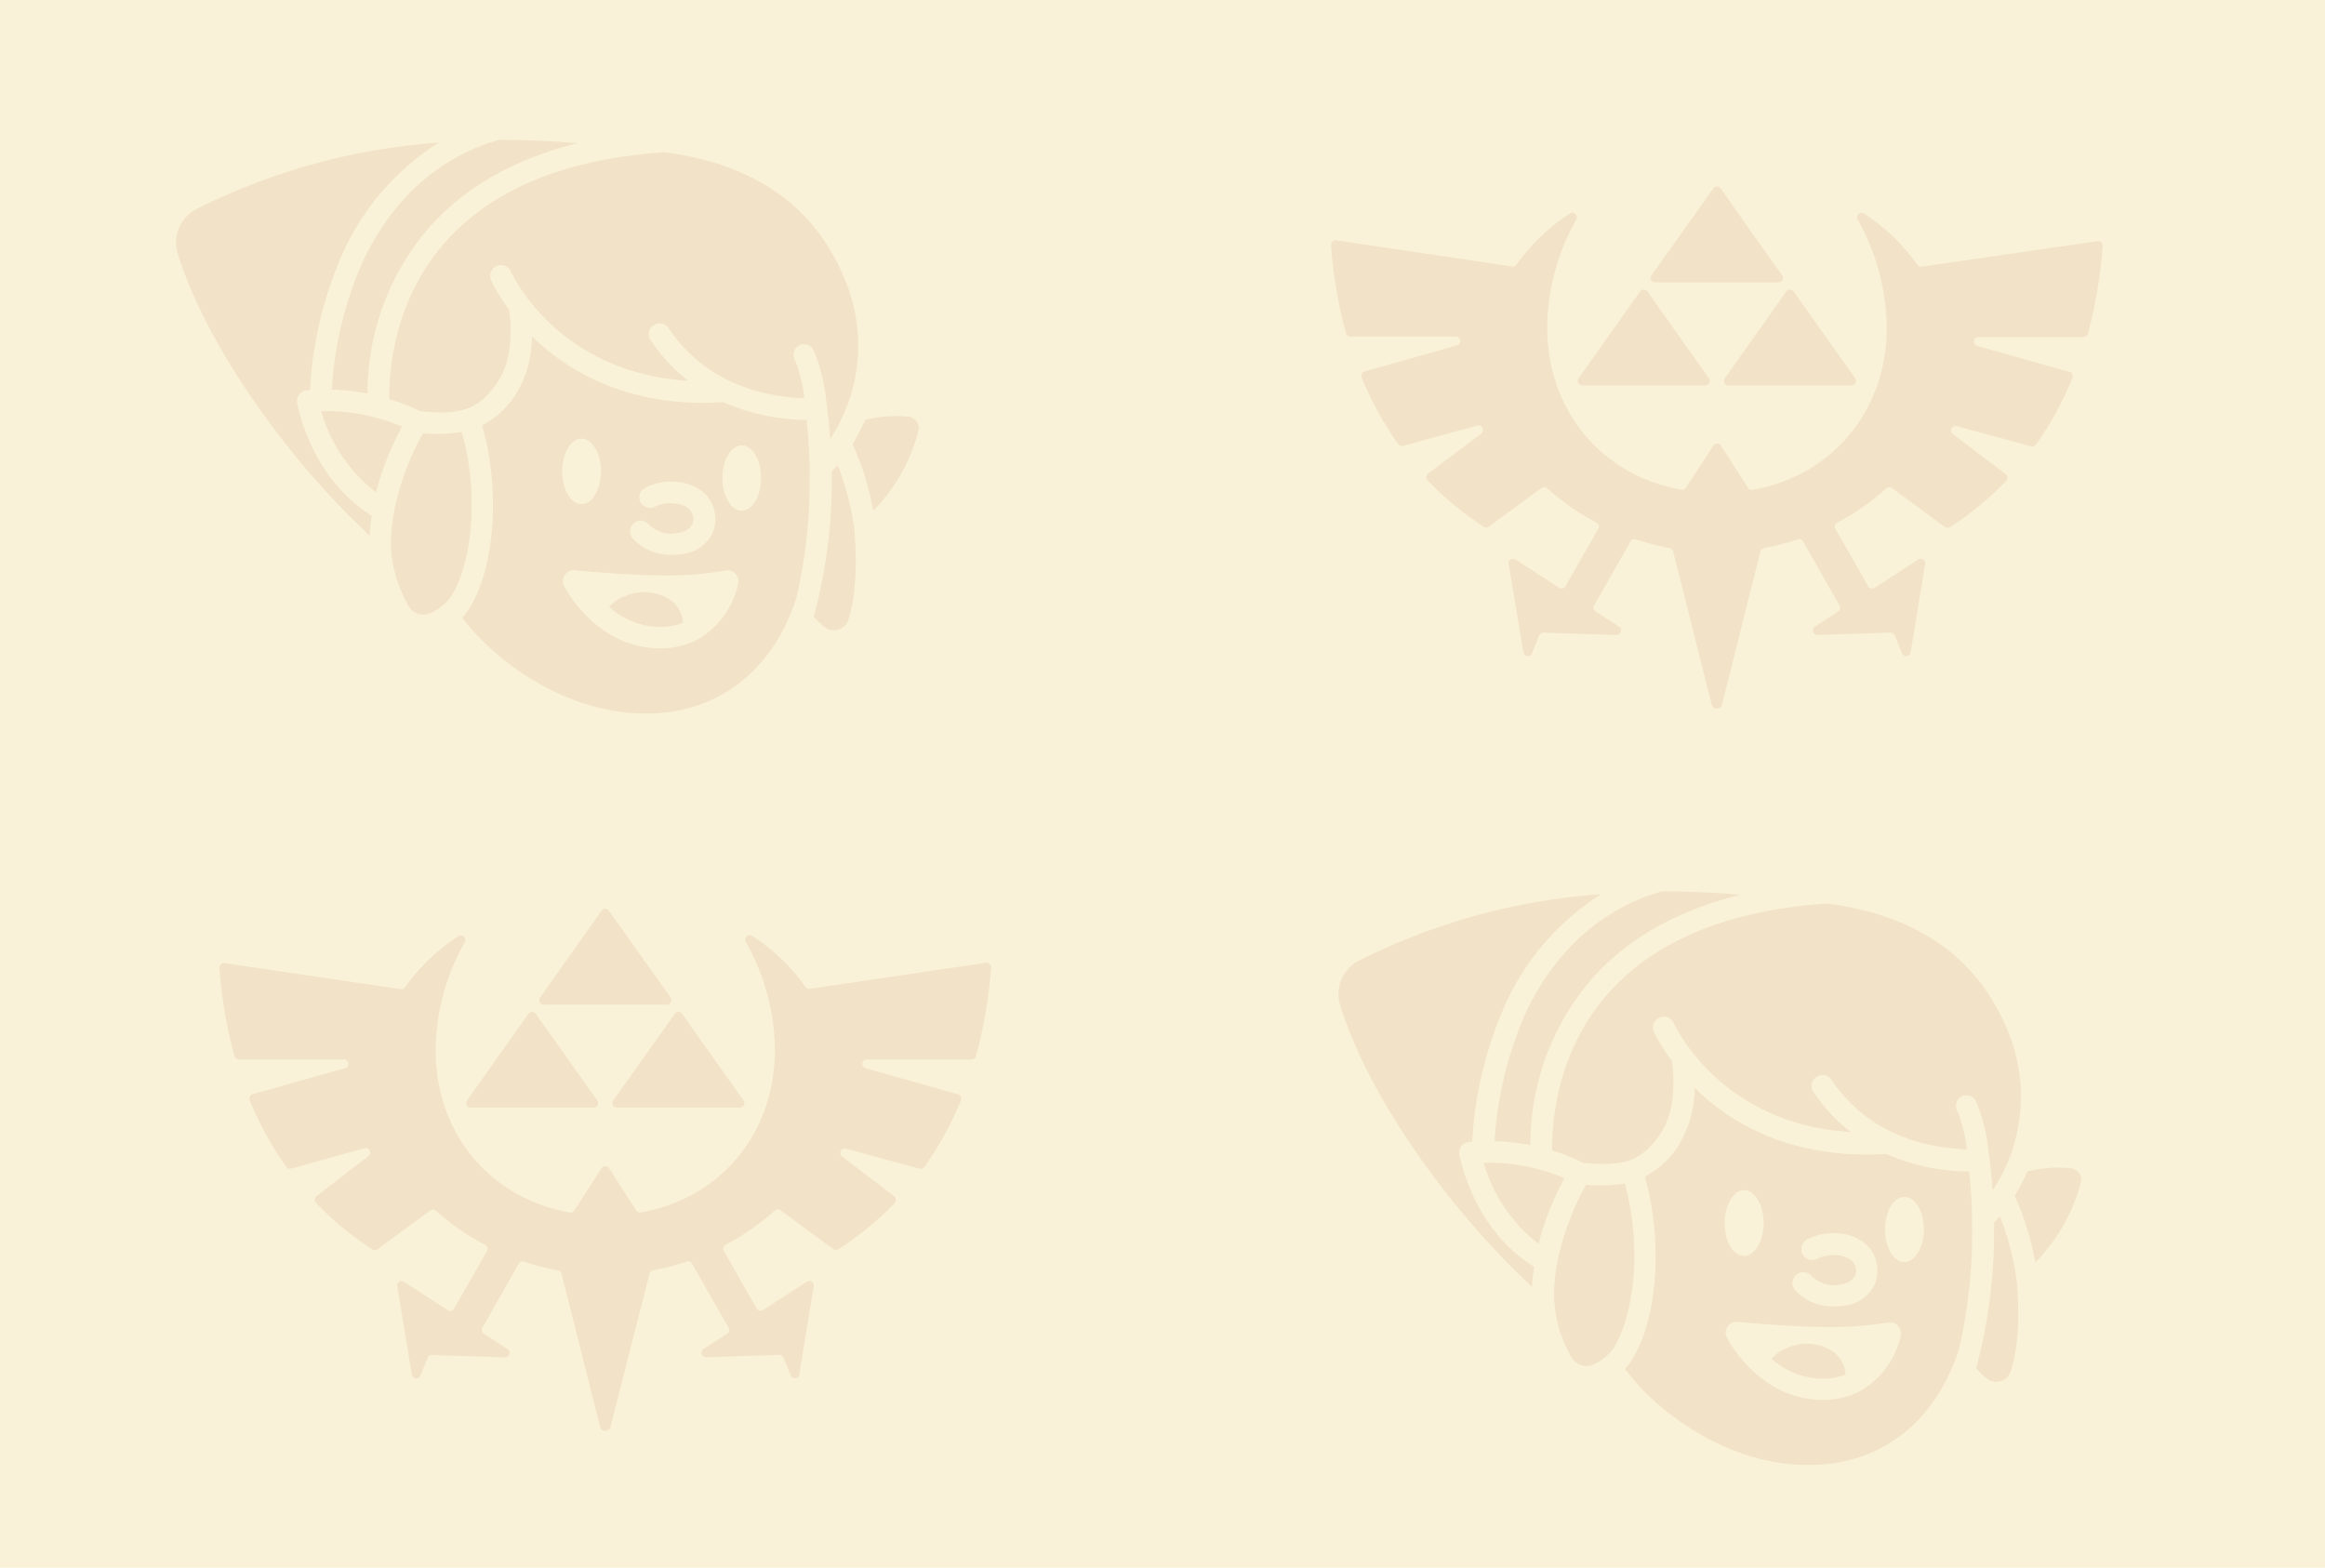 <svg xmlns="http://www.w3.org/2000/svg" viewBox="0 0 279.54 188.49"><defs><style>.cls-1{isolation:isolate;}.cls-2{fill:#f9f2d8;}.cls-3,.cls-4{fill:#f2e2c7;}.cls-4{mix-blend-mode:multiply;}</style></defs><g class="cls-1"><g id="Layer_1" data-name="Layer 1"><rect class="cls-2" width="279.54" height="188.49"/><path class="cls-3" d="M48.33,51.3a35.15,35.15,0,0,0-3,7.43l-.12.46a18.79,18.79,0,0,1-6.58-9.74,22.73,22.73,0,0,1,6.43.73l.26.07h0A21.32,21.32,0,0,1,48.33,51.3Z"/><path class="cls-3" d="M54.12,71.88l0,0h0l0,0A6.69,6.69,0,0,1,52,73.61l-.05,0a2.1,2.1,0,0,1-2.86-.79,16.84,16.84,0,0,1-1.2-2.66,15.92,15.92,0,0,1-.46-1.56c0-.11-.06-.2-.08-.31a11.46,11.46,0,0,1-.27-1.67h0c-.53-5.34,2.19-11.81,3.78-14.53a17.62,17.62,0,0,0,4.65-.16C57.73,59.67,56.65,68.12,54.12,71.88Z"/><path class="cls-3" d="M44.68,62c-.11.77-.2,1.56-.24,2.38C35.33,56,25,42.14,21.36,30.47a4.51,4.51,0,0,1,2.25-5.32,76.75,76.75,0,0,1,29.15-8,30.5,30.5,0,0,0-11.86,14,47.07,47.07,0,0,0-3.64,15.76l-.38,0a1.33,1.33,0,0,0-1.15,1.52C35.8,48.85,37.33,57.41,44.68,62Z"/><path class="cls-3" d="M51.77,27.15a30.5,30.5,0,0,0-7.58,20.16,25.25,25.25,0,0,0-4.3-.47,44.89,44.89,0,0,1,3.4-14.63c2-4.68,6.8-12.55,16.68-15.39h0c3,0,6.16.11,9.48.4C62,19.05,56.09,22.38,51.77,27.15Z"/><path class="cls-3" d="M80,71.79l-.23-.11a5.72,5.72,0,0,0-4.61,0L75,71.7A5.06,5.06,0,0,0,73.23,73h0l.27.21.12.1.09.06a9.27,9.27,0,0,0,5.66,2,7.3,7.3,0,0,0,1.8-.2l.49-.13a3.8,3.8,0,0,0,.47-.18A3.62,3.62,0,0,0,80,71.79Zm0,0-.23-.11a5.72,5.72,0,0,0-4.61,0L75,71.7A5.06,5.06,0,0,0,73.23,73h0l.27.21.12.1.09.06a9.27,9.27,0,0,0,5.66,2,7.3,7.3,0,0,0,1.8-.2l.49-.13a3.8,3.8,0,0,0,.47-.18A3.62,3.62,0,0,0,80,71.79Zm0,0-.23-.11a5.72,5.72,0,0,0-4.61,0L75,71.7A5.06,5.06,0,0,0,73.23,73h0l.27.21.12.1.09.06a9.27,9.27,0,0,0,5.66,2,7.3,7.3,0,0,0,1.8-.2l.49-.13a3.8,3.8,0,0,0,.47-.18A3.62,3.62,0,0,0,80,71.79Zm0,0-.23-.11a5.72,5.72,0,0,0-4.61,0L75,71.7A5.06,5.06,0,0,0,73.23,73h0l.27.21.12.1.09.06a9.27,9.27,0,0,0,5.66,2,7.3,7.3,0,0,0,1.8-.2l.49-.13a3.8,3.8,0,0,0,.47-.18A3.62,3.62,0,0,0,80,71.79Zm17.32-16.3c-.06-1.81-.18-3.52-.34-5a25.76,25.76,0,0,1-10-2.12c-.8,0-1.58.07-2.33.07-10.13,0-16.72-4.11-20.68-8a13.3,13.3,0,0,1-2,7.05,10.68,10.68,0,0,1-4,3.65c2.31,8,1.55,18.56-2.38,23.14C59.23,79.1,66.81,84.94,75.7,85.7c10.19.87,17.25-5,20.06-13.86l0,0a61.78,61.78,0,0,0,1.58-14.67C97.36,56.57,97.35,56,97.34,55.49Zm-21.13,7.4a1.3,1.3,0,0,1,1.83.18,3.77,3.77,0,0,0,3.46,1A2.19,2.19,0,0,0,83.27,63,1.74,1.74,0,0,0,83,61.39c-.63-.87-2.7-1.26-4.32-.43A1.31,1.31,0,0,1,77,60.38a1.29,1.29,0,0,1,.58-1.74c2.66-1.36,6.15-.8,7.61,1.22a4.35,4.35,0,0,1,.54,4.1,4.56,4.56,0,0,1-3.76,2.66,7.85,7.85,0,0,1-1.24.1,6.2,6.2,0,0,1-4.66-2A1.3,1.3,0,0,1,76.21,62.89ZM69.92,52.74c1.29,0,2.34,1.76,2.34,3.93s-1.05,3.94-2.34,3.94-2.33-1.76-2.33-3.94S68.64,52.74,69.92,52.74ZM88.78,70.1a10.32,10.32,0,0,1-4.63,6.63l-.12.08a9,9,0,0,1-1.58.68c-.22.07-.45.13-.68.18a9.72,9.72,0,0,1-2.41.28,11.81,11.81,0,0,1-7.2-2.48L72,75.35l-.09-.06a14,14,0,0,1-1.26-1.11,15.71,15.71,0,0,1-2.83-3.72,1.31,1.31,0,0,1,1.3-1.89s2.56.25,5.65.43c1.78.11,3.76.19,5.55.19h.26a41.1,41.1,0,0,0,6.65-.6,1.32,1.32,0,0,1,1.54,1.51Zm.4-8.7c-1.28,0-2.33-1.76-2.33-3.93s1.05-3.92,2.33-3.92,2.33,1.75,2.33,3.92S90.47,61.4,89.18,61.4Z"/><path class="cls-3" d="M102,74.5a1.82,1.82,0,0,1-2.88.87,12.59,12.59,0,0,1-1.27-1.2.41.41,0,0,0,0-.08A62.6,62.6,0,0,0,100,56.67a10.13,10.13,0,0,0,.71-.74,32.61,32.61,0,0,1,2,7.62h0C103.19,69.13,102.61,72.56,102,74.5Z"/><path class="cls-3" d="M100.24,52.09c-.14.22-.28.44-.43.66-.06-1-.15-1.93-.25-2.82-.07-.63-.14-1.23-.23-1.8A21.35,21.35,0,0,0,97.78,42a1.3,1.3,0,0,0-2-.26,1.34,1.34,0,0,0-.18,1.61,17.27,17.27,0,0,1,1.11,4.53c-9-.35-13.81-4.69-16.31-8.42a1.32,1.32,0,0,0-1.82-.35,1.29,1.29,0,0,0-.35,1.8,21.05,21.05,0,0,0,4.51,4.87C67.66,44.84,62.05,34,61.41,32.6A1.29,1.29,0,0,0,59.68,32a1.31,1.31,0,0,0-.63,1.73A22.06,22.06,0,0,0,61.2,37.2c.08.5.85,5.52-1.4,8.78s-4.24,3.92-9.25,3.47A24.14,24.14,0,0,0,46.82,48c-.06-2.79.3-11.79,6.91-19.1,5.68-6.26,14.45-9.81,26.15-10.59h0c11.55,1.47,18.46,7.15,21.78,15.49A20.42,20.42,0,0,1,100.24,52.09Z"/><path class="cls-3" d="M110.41,51.84A21.14,21.14,0,0,1,105,61.39a34.59,34.59,0,0,0-2.28-7.5l-.11-.25a.7.7,0,0,0-.11-.21c.55-.92,1.07-1.93,1.56-3v.05a14.89,14.89,0,0,1,5.17-.38A1.38,1.38,0,0,1,110.41,51.84Z"/><path class="cls-4" d="M47.82,69.65a1.39,1.39,0,0,1,.1.53,15.92,15.92,0,0,1-.46-1.56A9,9,0,0,0,47.82,69.65Z"/><path class="cls-3" d="M188.1,141.66a35.12,35.12,0,0,0-3,7.43c0,.15-.07.31-.11.46a18.72,18.72,0,0,1-6.59-9.74,22.73,22.73,0,0,1,6.43.73l.26.07h0A21.92,21.92,0,0,1,188.1,141.66Z"/><path class="cls-3" d="M193.89,162.25s0,0,0,0h0l0,0a6.56,6.56,0,0,1-2.1,1.72l0,0a2.09,2.09,0,0,1-2.85-.79,14.87,14.87,0,0,1-1.2-2.66,13.78,13.78,0,0,1-.47-1.56,2.81,2.81,0,0,1-.08-.31,13.49,13.49,0,0,1-.27-1.67h0c-.53-5.34,2.19-11.81,3.78-14.53a17.62,17.62,0,0,0,4.65-.16C197.49,150,196.41,158.48,193.89,162.25Z"/><path class="cls-3" d="M184.45,152.31a22.53,22.53,0,0,0-.25,2.38c-9.1-8.35-19.48-22.19-23.07-33.86a4.5,4.5,0,0,1,2.24-5.32,76.87,76.87,0,0,1,29.15-8,30.5,30.5,0,0,0-11.86,14A47,47,0,0,0,177,137.28l-.39,0a1.31,1.31,0,0,0-.9.52,1.37,1.37,0,0,0-.25,1C175.56,139.21,177.09,147.77,184.45,152.31Z"/><path class="cls-3" d="M191.53,117.52A30.48,30.48,0,0,0,184,137.67a25.25,25.25,0,0,0-4.3-.47,44.89,44.89,0,0,1,3.4-14.63c2-4.68,6.8-12.55,16.68-15.39h0c3,0,6.16.11,9.48.4C201.77,109.41,195.85,112.74,191.53,117.52Z"/><path class="cls-3" d="M219.78,162.15l-.23-.11a5.72,5.72,0,0,0-4.61,0l-.16.06a5.16,5.16,0,0,0-1.79,1.28h0l.27.21.12.1.09.07a9.32,9.32,0,0,0,5.66,2,7.3,7.3,0,0,0,1.8-.2l.49-.13a3.8,3.8,0,0,0,.47-.18A3.63,3.63,0,0,0,219.78,162.15Zm0,0-.23-.11a5.72,5.72,0,0,0-4.61,0l-.16.06a5.16,5.16,0,0,0-1.79,1.28h0l.27.21.12.1.09.07a9.32,9.32,0,0,0,5.66,2,7.3,7.3,0,0,0,1.8-.2l.49-.13a3.8,3.8,0,0,0,.47-.18A3.63,3.63,0,0,0,219.78,162.15Zm0,0-.23-.11a5.72,5.72,0,0,0-4.61,0l-.16.06a5.16,5.16,0,0,0-1.79,1.28h0l.27.21.12.1.09.07a9.32,9.32,0,0,0,5.66,2,7.3,7.3,0,0,0,1.8-.2l.49-.13a3.8,3.8,0,0,0,.47-.18A3.63,3.63,0,0,0,219.78,162.15Zm0,0-.23-.11a5.72,5.72,0,0,0-4.61,0l-.16.06a5.16,5.16,0,0,0-1.79,1.28h0l.27.21.12.1.09.07a9.32,9.32,0,0,0,5.66,2,7.3,7.3,0,0,0,1.8-.2l.49-.13a3.8,3.8,0,0,0,.47-.18A3.63,3.63,0,0,0,219.78,162.15Zm17.32-16.29c-.06-1.82-.18-3.52-.34-5a25.76,25.76,0,0,1-10-2.12c-.8.05-1.57.07-2.32.07-10.14,0-16.73-4.11-20.68-8a13.48,13.48,0,0,1-2,7,10.7,10.7,0,0,1-4,3.65c2.31,8,1.55,18.57-2.38,23.14,3.61,4.85,11.19,10.69,20.08,11.45,10.2.87,17.26-4.95,20.07-13.86a.09.09,0,0,1,0,0,61.24,61.24,0,0,0,1.58-14.66C237.12,146.93,237.11,146.39,237.1,145.86ZM216,153.25a1.31,1.31,0,0,1,1.84.18,3.75,3.75,0,0,0,3.45,1,2.19,2.19,0,0,0,1.77-1.06,1.74,1.74,0,0,0-.23-1.59c-.63-.87-2.7-1.26-4.32-.43A1.3,1.3,0,1,1,217.3,149c2.66-1.36,6.15-.8,7.61,1.22a4.35,4.35,0,0,1,.54,4.1,4.56,4.56,0,0,1-3.76,2.66,7.85,7.85,0,0,1-1.24.1,6.2,6.2,0,0,1-4.66-2A1.31,1.31,0,0,1,216,153.25Zm-6.29-10.15c1.29,0,2.34,1.76,2.34,3.94S211,151,209.68,151s-2.32-1.76-2.32-3.93S208.4,143.1,209.68,143.1Zm18.86,17.36a10.32,10.32,0,0,1-4.63,6.63l-.12.08a9,9,0,0,1-1.58.68l-.67.19a10.37,10.37,0,0,1-2.42.27,11.76,11.76,0,0,1-7.19-2.48.71.71,0,0,1-.15-.12l-.1-.06a12.61,12.61,0,0,1-1.25-1.11,15.39,15.39,0,0,1-2.83-3.72,1.3,1.3,0,0,1,.08-1.33,1.33,1.33,0,0,1,1.21-.56s2.56.25,5.66.43c1.78.11,3.75.19,5.54.19h.26A41.48,41.48,0,0,0,227,159a1.3,1.3,0,0,1,1.16.36A1.32,1.32,0,0,1,228.54,160.46Zm.4-8.7c-1.28,0-2.33-1.76-2.33-3.93s1-3.92,2.33-3.92,2.34,1.75,2.34,3.92S230.23,151.76,228.94,151.76Z"/><path class="cls-3" d="M241.75,164.86a1.82,1.82,0,0,1-2.88.87,12.55,12.55,0,0,1-1.26-1.2.24.24,0,0,0,0-.08A62.57,62.57,0,0,0,239.74,147c.24-.23.47-.48.71-.75a32.61,32.61,0,0,1,2,7.62h0C243,159.49,242.37,162.92,241.75,164.86Z"/><path class="cls-3" d="M240,142.45c-.13.22-.28.44-.43.66-.06-1-.15-1.93-.25-2.82-.06-.63-.14-1.23-.23-1.8a21.35,21.35,0,0,0-1.55-6.18,1.3,1.3,0,0,0-2-.26,1.34,1.34,0,0,0-.18,1.61,17.56,17.56,0,0,1,1.12,4.53c-9-.35-13.82-4.69-16.32-8.42a1.31,1.31,0,0,0-2.17,1.46,21.46,21.46,0,0,0,4.51,4.87c-15-.9-20.64-11.78-21.28-13.13a1.29,1.29,0,0,0-1.73-.62,1.31,1.31,0,0,0-.63,1.73,21.63,21.63,0,0,0,2.16,3.48c.07.5.84,5.52-1.41,8.78s-4.24,3.92-9.25,3.47a23.74,23.74,0,0,0-3.73-1.48c-.06-2.79.3-11.79,6.91-19.1,5.68-6.26,14.45-9.81,26.15-10.59h0c11.55,1.47,18.46,7.15,21.78,15.49A20.42,20.42,0,0,1,240,142.45Z"/><path class="cls-3" d="M250.17,142.2a21.21,21.21,0,0,1-5.45,9.56,34.54,34.54,0,0,0-2.28-7.51l-.11-.25a.84.84,0,0,0-.11-.21c.55-.92,1.07-1.92,1.56-2.95v0a15,15,0,0,1,5.18-.38A1.38,1.38,0,0,1,250.17,142.2Z"/><path class="cls-4" d="M187.58,160a1.4,1.4,0,0,1,.11.53,13.78,13.78,0,0,1-.47-1.56A9,9,0,0,0,187.58,160Z"/><path class="cls-3" d="M250.48,40.53H237.86a.54.54,0,0,0-.15,1.06l11.11,3.13a.55.55,0,0,1,.36.73,40.38,40.38,0,0,1-4.39,8,.54.54,0,0,1-.59.21l-8.84-2.4a.54.54,0,0,0-.47,1L241.15,57a.54.54,0,0,1,.07.8,37.7,37.7,0,0,1-6.75,5.57.56.56,0,0,1-.62,0l-6.35-4.68a.53.53,0,0,0-.67,0,29.62,29.62,0,0,1-5.94,4.15.53.53,0,0,0-.22.74l2.75,4.81,1.2,2.11a.55.55,0,0,0,.77.18l5.24-3.41a.54.54,0,0,1,.83.54l-1.75,10.66a.54.54,0,0,1-1,.12l-.9-2.2a.53.53,0,0,0-.51-.33l-8.76.28a.54.54,0,0,1-.31-1L221,73.52a.53.53,0,0,0,.17-.72l-1.91-3.36-2.48-4.36a.53.53,0,0,0-.63-.24,32.7,32.7,0,0,1-4.06,1.06.53.53,0,0,0-.42.39l-1.08,4.27L207.05,84.7a.64.64,0,0,1-1.25,0l-3.56-14.14-1.08-4.27a.51.51,0,0,0-.42-.39,32.7,32.7,0,0,1-4.06-1.06.53.53,0,0,0-.63.24l-2.48,4.36-1.91,3.36a.55.55,0,0,0,.17.72l2.81,1.82a.54.54,0,0,1-.31,1l-8.75-.28a.53.53,0,0,0-.51.33l-.9,2.2a.54.54,0,0,1-1-.12L181.39,67.8a.54.54,0,0,1,.82-.54l5.25,3.41a.53.53,0,0,0,.76-.18l1.2-2.11,2.75-4.81a.53.53,0,0,0-.22-.74A29.55,29.55,0,0,1,186,58.68a.53.53,0,0,0-.67,0L179,63.32a.56.56,0,0,1-.62,0,37.63,37.63,0,0,1-6.74-5.57.54.54,0,0,1,.06-.8L178,52.2a.54.54,0,0,0-.47-1l-8.84,2.4a.55.55,0,0,1-.59-.21,40.9,40.9,0,0,1-4.39-8,.55.55,0,0,1,.36-.73l11.11-3.13a.54.54,0,0,0-.15-1.06H162.37a.56.56,0,0,1-.53-.39,54.45,54.45,0,0,1-1.8-10.6.54.54,0,0,1,.62-.58l21.17,3.14a.53.53,0,0,0,.51-.23,23.8,23.8,0,0,1,6.41-6.14.54.54,0,0,1,.77.72,27,27,0,0,0-3.5,13c0,9.65,6.21,17.7,16.13,19.49a.55.55,0,0,0,.56-.25L206,53.58a.54.54,0,0,1,.91,0l3.26,5.07a.54.54,0,0,0,.55.25c9.92-1.79,16.13-9.84,16.13-19.49a27,27,0,0,0-3.49-13,.54.54,0,0,1,.77-.72,23.76,23.76,0,0,1,6.4,6.14.54.54,0,0,0,.52.23L252.19,29a.55.55,0,0,1,.62.58,56,56,0,0,1-1.8,10.6A.55.55,0,0,1,250.48,40.53Z"/><path class="cls-3" d="M206,22.65a.54.54,0,0,1,.88,0L210.64,28l3.62,5.1a.54.54,0,0,1-.44.85H199a.54.54,0,0,1-.44-.85L202.2,28Z"/><path class="cls-3" d="M197.19,35.05a.54.54,0,0,1,.88,0l3.78,5.33,3.62,5.1a.54.54,0,0,1-.44.85H190.24a.54.54,0,0,1-.44-.85l3.61-5.1Z"/><path class="cls-3" d="M214.77,35.05a.54.54,0,0,1,.88,0l3.78,5.33,3.62,5.1a.54.54,0,0,1-.44.85H207.82a.54.54,0,0,1-.44-.85l3.62-5.1Z"/><path class="cls-3" d="M116.83,127.38H104.21a.54.54,0,0,0-.14,1.06l11.1,3.13a.54.54,0,0,1,.36.73,40.66,40.66,0,0,1-4.39,8,.56.56,0,0,1-.59.21l-8.84-2.41a.54.54,0,0,0-.47.95l6.26,4.77a.55.55,0,0,1,.07.81,37.65,37.65,0,0,1-6.75,5.56.53.53,0,0,1-.62,0l-6.34-4.67a.53.53,0,0,0-.68,0,28.91,28.91,0,0,1-5.94,4.14.54.54,0,0,0-.22.74l2.75,4.82,1.21,2.1a.54.54,0,0,0,.76.19L97,154.11a.54.54,0,0,1,.83.54l-1.74,10.66a.54.54,0,0,1-1,.11l-.89-2.19a.54.54,0,0,0-.52-.33l-8.76.28a.54.54,0,0,1-.31-1l2.81-1.83a.54.54,0,0,0,.18-.72l-1.92-3.36-2.48-4.35a.53.53,0,0,0-.63-.24,31,31,0,0,1-4.06,1.05.54.54,0,0,0-.42.39L77,157.41,73.4,171.54a.64.64,0,0,1-1.25,0l-3.56-14.13-1.08-4.28a.53.53,0,0,0-.42-.39A31,31,0,0,1,63,151.69a.53.53,0,0,0-.63.24l-2.47,4.35L58,159.64a.54.54,0,0,0,.18.72L61,162.19a.54.54,0,0,1-.31,1l-8.76-.28a.52.52,0,0,0-.51.33l-.9,2.2a.54.54,0,0,1-1-.12l-1.75-10.66a.53.53,0,0,1,.82-.54l5.25,3.41a.54.54,0,0,0,.76-.19l1.2-2.1,2.75-4.82a.53.53,0,0,0-.21-.74,28.91,28.91,0,0,1-5.94-4.14.52.52,0,0,0-.67,0l-6.36,4.67a.53.53,0,0,1-.62,0A37.58,37.58,0,0,1,38,144.62a.55.55,0,0,1,.06-.81L44.3,139a.54.54,0,0,0-.47-.95L35,140.5a.56.56,0,0,1-.59-.21,41.15,41.15,0,0,1-4.38-8,.54.54,0,0,1,.35-.73l11.11-3.13a.54.54,0,0,0-.15-1.06H28.72a.53.53,0,0,1-.52-.4,53.58,53.58,0,0,1-1.81-10.6.54.54,0,0,1,.62-.57l21.17,3.13a.51.51,0,0,0,.51-.22,23.65,23.65,0,0,1,6.41-6.14.54.54,0,0,1,.77.72,27,27,0,0,0-3.5,13c0,9.66,6.21,17.7,16.13,19.49a.56.56,0,0,0,.56-.24l3.26-5.08a.54.54,0,0,1,.91,0l3.26,5.08a.55.55,0,0,0,.55.24C87,144,93.17,135.91,93.17,126.25a27,27,0,0,0-3.49-13,.54.54,0,0,1,.77-.72,23.46,23.46,0,0,1,6.4,6.14.53.53,0,0,0,.52.22l21.17-3.13a.54.54,0,0,1,.62.57,55.86,55.86,0,0,1-1.8,10.6A.55.55,0,0,1,116.83,127.38Z"/><path class="cls-3" d="M72.33,109.5a.54.54,0,0,1,.88,0L77,114.83l3.62,5.1a.54.54,0,0,1-.44.85H65.38a.54.54,0,0,1-.44-.85l3.61-5.1Z"/><path class="cls-3" d="M63.54,121.9a.53.53,0,0,1,.88,0l3.78,5.32,3.62,5.1a.54.54,0,0,1-.44.85H56.59a.54.54,0,0,1-.44-.85l3.61-5.1Z"/><path class="cls-3" d="M81.13,121.9a.53.53,0,0,1,.88,0l3.77,5.32,3.62,5.1a.54.54,0,0,1-.44.85H74.17a.54.54,0,0,1-.44-.85l3.62-5.1Z"/></g></g></svg>